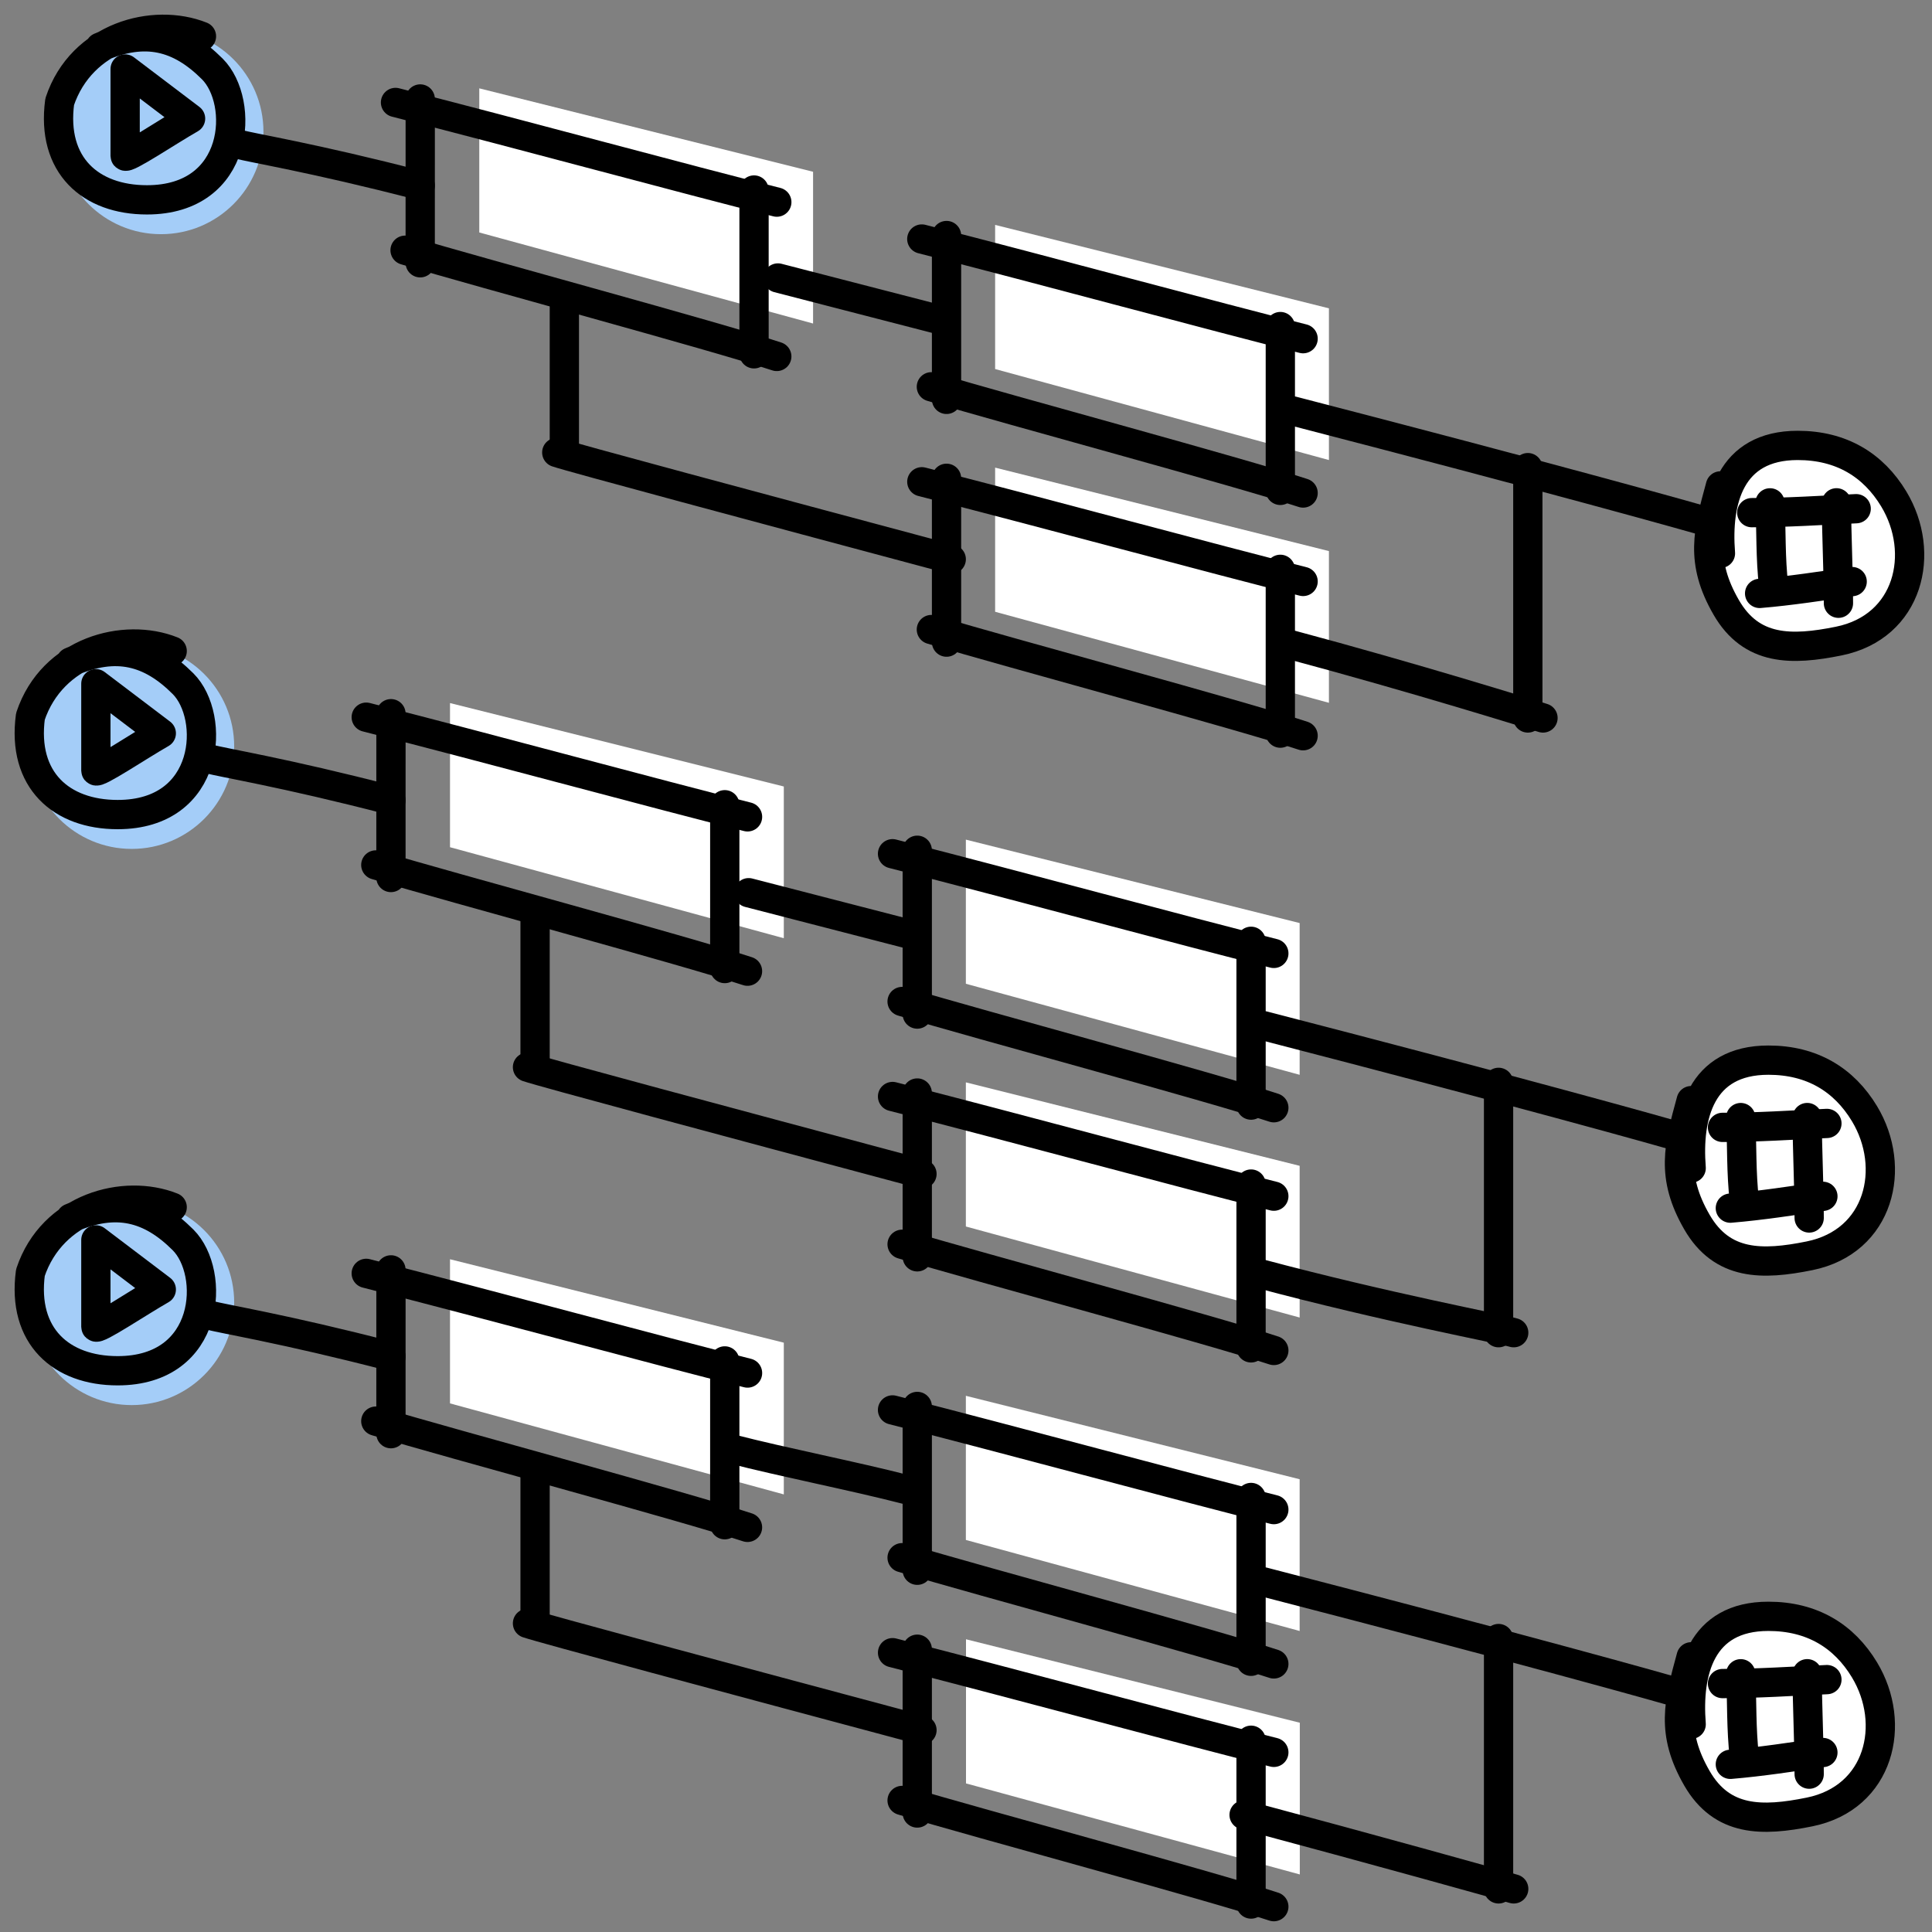 <svg width="66" height="66" viewBox="0 0 66 66" fill="none" xmlns="http://www.w3.org/2000/svg">
<rect x="0" y="0" width="66" height="66" fill="#808080" stroke="none"/>
<circle cx="5.5" cy="4.5" r="3.5" fill="#A4CDF8"/>
<circle cx="4.5" cy="25.5" r="3.5" fill="#A4CDF8"/>
<circle cx="4.5" cy="44.5" r="3.5" fill="#A4CDF8"/>
<circle cx="60.5" cy="39.5" r="3.5" fill="white"/>
<circle cx="60.5" cy="58.5" r="3.5" fill="white"/>
<circle cx="61.5" cy="18.5" r="3.5" fill="white"/>
<path d="M19.279 10.348C19.279 13.412 19.279 12.393 19.279 15.457" stroke="black" stroke-linecap="round" stroke-linejoin="round"/>
<path d="M52.193 15.975C52.193 19.039 52.193 21.464 52.193 24.527" stroke="black" stroke-linecap="round" stroke-linejoin="round"/>
<path d="M16.373 7.942V3.018L27.776 5.868V11.052L16.373 7.942Z" fill="white"/>
<path d="M13.838 8.548C16.572 9.367 24.273 11.434 26.536 12.177" stroke="black" stroke-linecap="round" stroke-linejoin="round"/>
<path d="M13.511 3.5C17.725 4.573 23.427 6.128 26.537 6.905" stroke="black" stroke-linecap="round" stroke-linejoin="round"/>
<path d="M14.356 3.381C14.356 5.713 14.355 7.527 14.355 8.977M25.759 6.491C25.759 8.823 25.759 10.637 25.759 12.087" stroke="black" stroke-linecap="round" stroke-linejoin="round"/>
<path d="M33.995 12.607V7.683L45.398 10.533V15.716L33.995 12.607Z" fill="white"/>
<path d="M31.817 13.213C34.551 14.032 42.252 16.099 44.516 16.842" stroke="black" stroke-linecap="round" stroke-linejoin="round"/>
<path d="M31.49 8.165C35.705 9.238 41.406 10.793 44.516 11.57" stroke="black" stroke-linecap="round" stroke-linejoin="round"/>
<path d="M32.335 8.046C32.335 10.378 32.334 12.193 32.335 13.643M43.738 11.156C43.738 13.488 43.738 15.302 43.738 16.752" stroke="black" stroke-linecap="round" stroke-linejoin="round"/>
<path d="M33.995 20.899V15.975L45.398 18.826V24.009L33.995 20.899Z" fill="white"/>
<path d="M31.817 21.506C34.551 22.324 42.252 24.391 44.516 25.134" stroke="black" stroke-linecap="round" stroke-linejoin="round"/>
<path d="M31.491 16.458C35.705 17.531 41.406 19.086 44.516 19.863" stroke="black" stroke-linecap="round" stroke-linejoin="round"/>
<path d="M32.335 16.339C32.335 18.671 32.334 20.485 32.335 21.936M43.738 19.449C43.738 21.781 43.738 23.595 43.738 25.045" stroke="black" stroke-linecap="round" stroke-linejoin="round"/>
<path d="M8.127 4.922C8.612 5.061 10.637 5.374 14.355 6.338M58.618 17.912C57.792 17.661 52.739 16.257 44.158 14.037M26.575 9.496C28.339 9.952 30.152 10.42 31.978 10.891" stroke="black" stroke-linecap="round" stroke-linejoin="round"/>
<path d="M19.02 15.457C19.54 15.633 25.631 17.268 32.496 19.104M52.711 24.527C52.333 24.41 48.377 23.17 44 22" stroke="black" stroke-linecap="round" stroke-linejoin="round"/>
<path d="M58.773 18.903C58.632 17.124 59.086 15.216 61.411 15.216C62.902 15.216 63.995 15.885 64.695 17.047C65.804 18.886 65.221 21.412 62.815 21.9C61.2 22.227 59.831 22.241 58.969 20.747C58.07 19.188 58.345 18.162 58.773 16.599" stroke="black" stroke-linecap="round" stroke-linejoin="round"/>
<path d="M3.417 1.612C4.964 0.941 6.137 1.24 7.254 2.357C8.372 3.475 8.209 6.827 5.019 6.827C3.097 6.827 1.749 5.651 2.039 3.475C2.784 1.24 5.255 0.589 6.882 1.24" stroke="black" stroke-linecap="round" stroke-linejoin="round"/>
<path d="M4.275 5.322C4.275 4.051 4.275 3.627 4.275 2.357L6.51 4.051C5.765 4.475 4.276 5.473 4.275 5.322Z" stroke="black" stroke-linecap="round" stroke-linejoin="round"/>
<path d="M60.466 17.178C60.511 18.12 60.479 19.074 60.589 20.009" stroke="black" stroke-linecap="round" stroke-linejoin="round"/>
<path d="M59.843 17.513C61.039 17.513 62.217 17.433 63.41 17.378" stroke="black" stroke-linecap="round" stroke-linejoin="round"/>
<path d="M62.737 17.177C62.737 18.321 62.804 19.467 62.804 20.608" stroke="black" stroke-linecap="round" stroke-linejoin="round"/>
<path d="M60.111 20.272C61.169 20.184 62.222 20.018 63.273 19.868" stroke="black" stroke-linecap="round" stroke-linejoin="round"/>
<path d="M18.279 31.348C18.279 34.412 18.279 33.393 18.279 36.457" stroke="black" stroke-linecap="round" stroke-linejoin="round"/>
<path d="M51.193 36.975C51.193 40.039 51.193 42.464 51.193 45.527" stroke="black" stroke-linecap="round" stroke-linejoin="round"/>
<path d="M15.373 28.942V24.018L26.776 26.868V32.051L15.373 28.942Z" fill="white"/>
<path d="M12.838 29.548C15.572 30.367 23.273 32.434 25.536 33.177" stroke="black" stroke-linecap="round" stroke-linejoin="round"/>
<path d="M12.511 24.5C16.725 25.573 22.427 27.128 25.537 27.905" stroke="black" stroke-linecap="round" stroke-linejoin="round"/>
<path d="M13.356 24.381C13.356 26.713 13.355 28.527 13.355 29.977M24.759 27.491C24.759 29.823 24.759 31.637 24.759 33.087" stroke="black" stroke-linecap="round" stroke-linejoin="round"/>
<path d="M32.995 33.607V28.683L44.398 31.533V36.717L32.995 33.607Z" fill="white"/>
<path d="M30.817 34.213C33.551 35.032 41.252 37.099 43.516 37.842" stroke="black" stroke-linecap="round" stroke-linejoin="round"/>
<path d="M30.49 29.165C34.705 30.238 40.406 31.793 43.516 32.57" stroke="black" stroke-linecap="round" stroke-linejoin="round"/>
<path d="M31.335 29.046C31.335 31.378 31.334 33.193 31.335 34.642M42.738 32.156C42.738 34.488 42.738 36.302 42.738 37.752" stroke="black" stroke-linecap="round" stroke-linejoin="round"/>
<path d="M32.995 41.899V36.975L44.398 39.826V45.009L32.995 41.899Z" fill="white"/>
<path d="M30.817 42.506C33.551 43.324 41.252 45.391 43.516 46.134" stroke="black" stroke-linecap="round" stroke-linejoin="round"/>
<path d="M30.491 37.458C34.705 38.531 40.406 40.086 43.516 40.863" stroke="black" stroke-linecap="round" stroke-linejoin="round"/>
<path d="M31.335 37.339C31.335 39.671 31.334 41.486 31.335 42.935M42.738 40.449C42.738 42.781 42.738 44.595 42.738 46.045" stroke="black" stroke-linecap="round" stroke-linejoin="round"/>
<path d="M7.127 25.922C7.612 26.061 9.637 26.374 13.355 27.338M57.618 38.912C56.792 38.661 51.739 37.257 43.158 35.038M25.575 30.496C27.339 30.952 29.152 31.42 30.978 31.891" stroke="black" stroke-linecap="round" stroke-linejoin="round"/>
<path d="M57.773 39.903C57.632 38.124 58.086 36.216 60.411 36.216C61.902 36.216 62.995 36.885 63.695 38.047C64.804 39.886 64.221 42.412 61.815 42.9C60.2 43.227 58.831 43.241 57.969 41.747C57.07 40.188 57.345 39.162 57.773 37.599" stroke="black" stroke-linecap="round" stroke-linejoin="round"/>
<path d="M18.02 36.456C18.54 36.633 24.631 38.269 31.496 40.104M51.711 45.527C51.333 45.41 47.377 44.67 43 43.5" stroke="black" stroke-linecap="round" stroke-linejoin="round"/>
<path d="M2.417 22.612C3.964 21.941 5.137 22.24 6.254 23.357C7.372 24.475 7.209 27.827 4.019 27.827C2.097 27.827 0.749 26.651 1.039 24.475C1.784 22.24 4.255 21.589 5.882 22.24" stroke="black" stroke-linecap="round" stroke-linejoin="round"/>
<path d="M3.275 26.322C3.275 25.051 3.275 24.628 3.275 23.357L5.51 25.051C4.765 25.474 3.276 26.473 3.275 26.322Z" stroke="black" stroke-linecap="round" stroke-linejoin="round"/>
<path d="M59.466 38.178C59.511 39.12 59.479 40.074 59.589 41.009" stroke="black" stroke-linecap="round" stroke-linejoin="round"/>
<path d="M58.843 38.513C60.039 38.513 61.217 38.433 62.41 38.378" stroke="black" stroke-linecap="round" stroke-linejoin="round"/>
<path d="M61.737 38.177C61.737 39.321 61.804 40.467 61.804 41.608" stroke="black" stroke-linecap="round" stroke-linejoin="round"/>
<path d="M59.111 41.272C60.169 41.184 61.222 41.018 62.273 40.868" stroke="black" stroke-linecap="round" stroke-linejoin="round"/>
<path d="M18.279 50.348C18.279 53.412 18.279 52.393 18.279 55.457" stroke="black" stroke-linecap="round" stroke-linejoin="round"/>
<path d="M51.193 55.975C51.193 59.039 51.193 61.464 51.193 64.527" stroke="black" stroke-linecap="round" stroke-linejoin="round"/>
<path d="M15.373 47.942V43.018L26.776 45.868V51.051L15.373 47.942Z" fill="white"/>
<path d="M12.838 48.548C15.572 49.367 23.273 51.434 25.536 52.177" stroke="black" stroke-linecap="round" stroke-linejoin="round"/>
<path d="M12.511 43.5C16.725 44.573 22.427 46.128 25.537 46.905" stroke="black" stroke-linecap="round" stroke-linejoin="round"/>
<path d="M13.356 43.381C13.356 45.713 13.355 47.528 13.355 48.977M24.759 46.491C24.759 48.823 24.759 50.637 24.759 52.087" stroke="black" stroke-linecap="round" stroke-linejoin="round"/>
<path d="M32.995 52.607V47.683L44.398 50.533V55.717L32.995 52.607Z" fill="white"/>
<path d="M30.817 53.213C33.551 54.032 41.252 56.099 43.516 56.842" stroke="black" stroke-linecap="round" stroke-linejoin="round"/>
<path d="M30.49 48.165C34.705 49.238 40.406 50.793 43.516 51.57" stroke="black" stroke-linecap="round" stroke-linejoin="round"/>
<path d="M31.335 48.046C31.335 50.378 31.334 52.193 31.335 53.642M42.738 51.156C42.738 53.488 42.738 55.302 42.738 56.752" stroke="black" stroke-linecap="round" stroke-linejoin="round"/>
<path d="M33 60.924V56L44.403 58.851V64.034L33 60.924Z" fill="white"/>
<path d="M30.817 61.506C33.551 62.324 41.252 64.391 43.516 65.134" stroke="black" stroke-linecap="round" stroke-linejoin="round"/>
<path d="M30.491 56.458C34.705 57.531 40.406 59.086 43.516 59.863" stroke="black" stroke-linecap="round" stroke-linejoin="round"/>
<path d="M31.335 56.339C31.335 58.671 31.334 60.486 31.335 61.935M42.738 59.449C42.738 61.781 42.738 63.595 42.738 65.045" stroke="black" stroke-linecap="round" stroke-linejoin="round"/>
<path d="M7.127 44.922C7.612 45.062 9.637 45.374 13.355 46.338M57.618 57.912C56.792 57.661 51.739 56.257 43.158 54.038M25 49.5C26.765 49.956 29.152 50.42 30.978 50.891" stroke="black" stroke-linecap="round" stroke-linejoin="round"/>
<path d="M57.773 58.903C57.632 57.124 58.086 55.216 60.411 55.216C61.902 55.216 62.995 55.885 63.695 57.047C64.804 58.886 64.221 61.412 61.815 61.9C60.2 62.227 58.831 62.241 57.969 60.747C57.07 59.188 57.345 58.162 57.773 56.599" stroke="black" stroke-linecap="round" stroke-linejoin="round"/>
<path d="M2.417 41.612C3.964 40.941 5.137 41.24 6.254 42.357C7.372 43.475 7.209 46.827 4.019 46.827C2.097 46.827 0.749 45.651 1.039 43.475C1.784 41.24 4.255 40.589 5.882 41.24" stroke="black" stroke-linecap="round" stroke-linejoin="round"/>
<path d="M3.275 45.322C3.275 44.051 3.275 43.627 3.275 42.357L5.51 44.051C4.765 44.474 3.276 45.473 3.275 45.322Z" stroke="black" stroke-linecap="round" stroke-linejoin="round"/>
<path d="M59.466 57.178C59.511 58.12 59.479 59.074 59.589 60.009" stroke="black" stroke-linecap="round" stroke-linejoin="round"/>
<path d="M58.843 57.513C60.039 57.513 61.217 57.433 62.41 57.378" stroke="black" stroke-linecap="round" stroke-linejoin="round"/>
<path d="M61.737 57.177C61.737 58.321 61.804 59.467 61.804 60.608" stroke="black" stroke-linecap="round" stroke-linejoin="round"/>
<path d="M59.111 60.272C60.169 60.184 61.222 60.018 62.273 59.868" stroke="black" stroke-linecap="round" stroke-linejoin="round"/>
<path d="M18.02 55.456C18.54 55.633 24.631 57.269 31.496 59.104M51.711 64.527C51.333 64.41 46.877 63.17 42.5 62" stroke="black" stroke-linecap="round" stroke-linejoin="round"/>
</svg>
